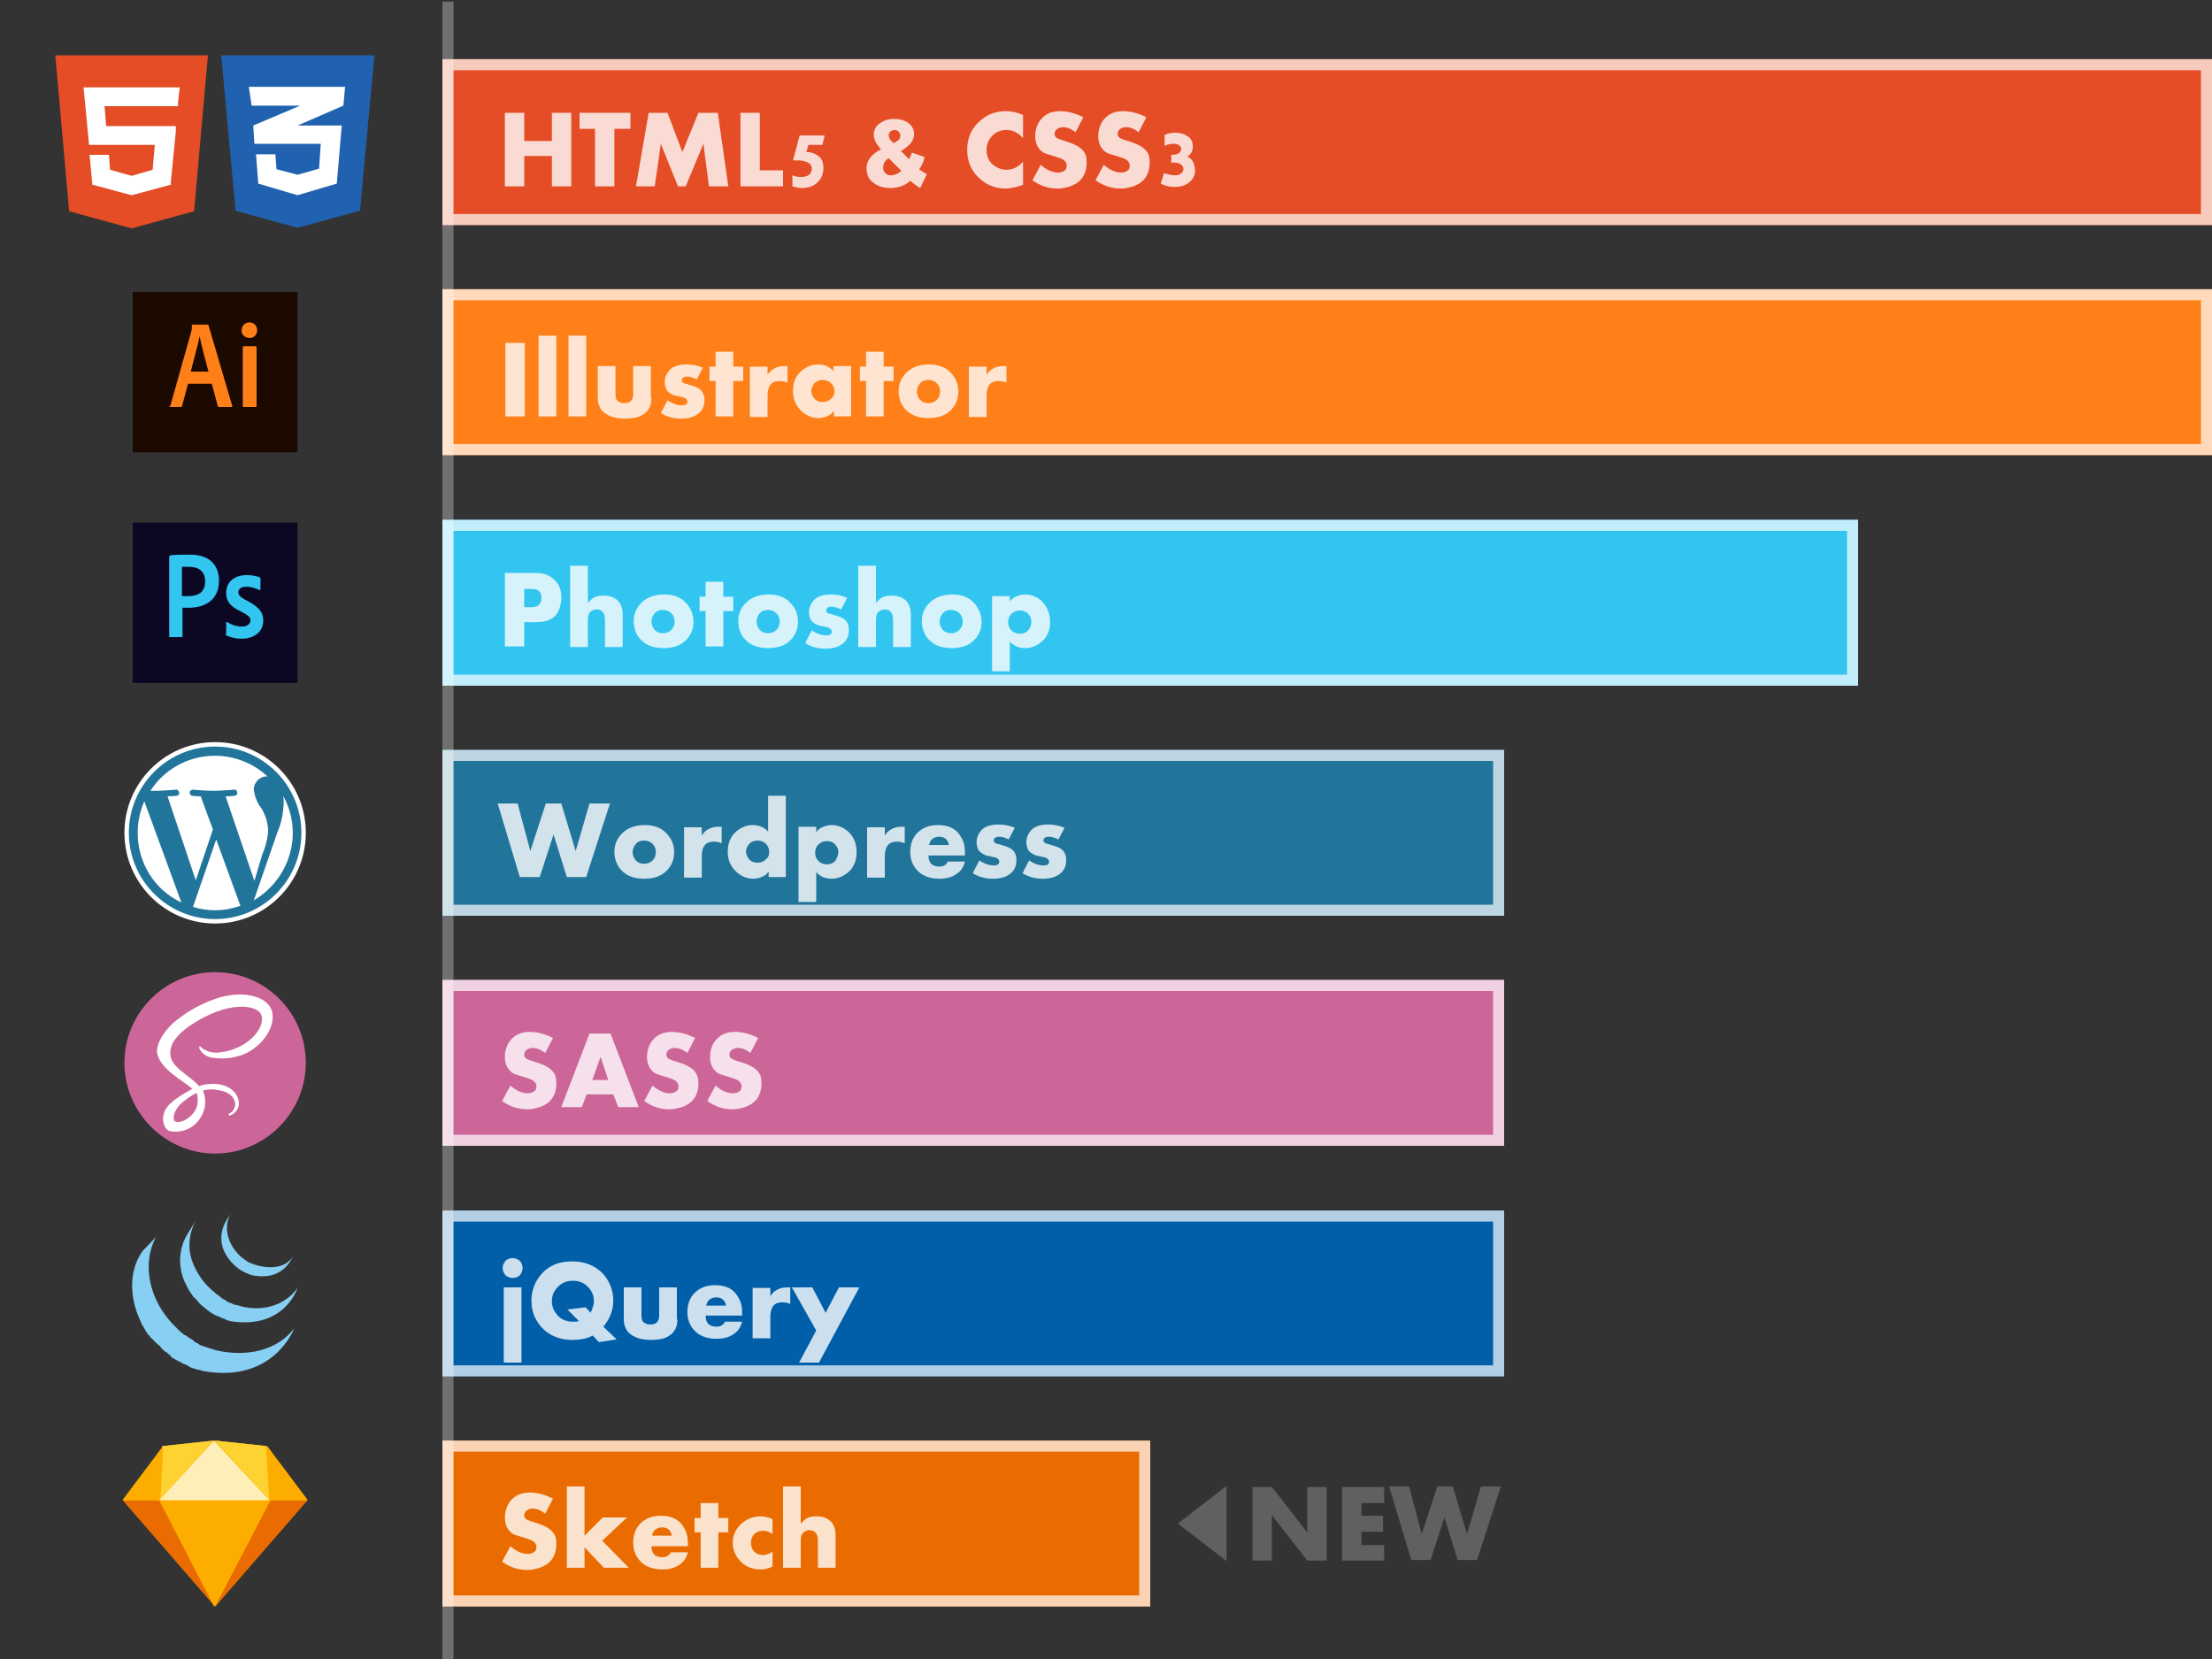 <?xml version="1.0" encoding="utf-8"?>
<!-- Generator: Adobe Illustrator 21.1.0, SVG Export Plug-In . SVG Version: 6.00 Build 0)  -->
<svg version="1.1" id="レイヤー_1" xmlns="http://www.w3.org/2000/svg" xmlns:xlink="http://www.w3.org/1999/xlink" x="0px"
	 y="0px" viewBox="0 0 400 300" style="enable-background:new 0 0 400 300;" xml:space="preserve">
<rect x="0" y="0" width="400" height="300" fill="#333333" stroke="none"/>
<style type="text/css">
	.st0{fill:#FFFFFF;}
	.st1{fill:#2062AF;}
	.st2{fill:#CC6699;}
	.st3{fill:#1C0A00;}
	.st4{fill:none;}
	.st5{fill:#FF7F18;}
	.st6{fill:#0C0824;}
	.st7{fill:#31C5F0;}
	.st8{fill:#E44D26;}
	.st9{fill:#87CFF3;}
	.st10{fill:#21759B;}
	.st11{opacity:0.7;}
	.st12{fill:#EA6C00;}
	.st13{fill:#005FA8;}
	.st14{opacity:0.3;fill:#FFFFFF;enable-background:new    ;}
	.st15{opacity:0.8;}
	.st16{fill:#FDB300;}
	.st17{fill:#FDAD00;}
	.st18{fill:#FDD231;}
	.st19{fill:#FEEEB7;}
	.st20{fill:#606060;}
</style>
<title>img</title>
<circle class="st0" cx="38.9" cy="150.6" r="16.4"/>
<polygon class="st1" points="65.1,38.1 53.8,41.2 42.6,38.1 40,10 67.7,10 "/>
<polygon class="st0" points="62.1,19.1 62.4,15.7 53.8,15.7 45,15.7 45.5,19.1 53.8,19.1 54.3,19.1 53.8,19.3 45.8,22.7 46,26 
	53.8,26 53.8,26 58,26 57.7,30.5 53.8,31.6 53.8,31.5 53.8,31.6 50,30.6 49.8,27.9 49.8,27.9 46.3,27.9 46.3,27.9 46.7,33.2 
	53.8,35.3 53.8,35.3 53.8,35.3 60.9,33.2 61.8,22.7 53.8,22.7 53.8,22.7 53.8,22.7 "/>
<path class="st2" d="M38.9,175.8c9.1,0,16.4,7.4,16.4,16.4s-7.4,16.4-16.4,16.4s-16.4-7.4-16.4-16.4l0,0
	C22.5,183.2,29.8,175.8,38.9,175.8L38.9,175.8z"/>
<path class="st0" d="M49.2,182.9c-0.8-2.9-5.6-3.9-10.2-2.3c-2.9,1-5.5,2.5-7.8,4.5c-2.5,2.4-2.9,4.4-2.8,5.3c0.6,3,4.7,5,6.4,6.5
	l0,0c-0.5,0.3-4.2,2.1-5,4s0.1,3.4,0.8,3.6c2.1,0.5,4.4-0.4,5.6-2.3c1-1.5,1.2-3.3,0.5-5c0.8-0.2,1.7-0.3,2.5-0.1
	c2.9,0.3,3.5,2.1,3.3,2.9c-0.1,0.5-0.4,1-0.9,1.3c-0.2,0.1-0.3,0.2-0.3,0.3s0.1,0.1,0.3,0.1c0.9-0.3,1.5-1.1,1.6-2
	c0.1-1.8-1.6-3.7-4.6-3.7c-0.9,0-1.7,0.1-2.6,0.4l-0.1-0.1c-1.8-2-5.3-3.4-5.1-6c0-1,0.4-3.5,6.6-6.6c5.1-2.5,9.1-1.8,9.8-0.3
	c1,2.2-2.2,6.3-7.4,6.9c-1.2,0.2-2.4-0.1-3.3-0.8c-0.3-0.3-0.3-0.3-0.4-0.3s-0.1,0.4,0,0.5c0.4,0.7,1.1,1.3,1.9,1.5
	c2.1,0.4,4.2,0.2,6.2-0.6C47.4,189.2,49.9,185.7,49.2,182.9z M35.6,197.7c0.2,0.8,0.2,1.7,0,2.4l-0.1,0.3l-0.1,0.2
	c-0.2,0.4-0.5,0.8-0.8,1.1c-1,1-2.3,1.4-2.9,1.1s-0.3-1.8,0.8-3c0.8-0.8,1.8-1.5,2.9-2.1l0,0H35.6z"/>
<path class="st3" d="M24,52.8h29.8v29H24V52.8z"/>
<path class="st4" d="M36.1,60.8L36.1,60.8c-0.3,1.6-1,4.3-1.6,6.4h3.2C37.3,65.7,36.4,62.4,36.1,60.8z"/>
<path class="st4" d="M24,81.8h29.8v-29H24V81.8z M46.4,73.4c0,0.1,0,0.1-0.1,0.2c0,0,0,0-0.1,0h-2.1c-0.1,0-0.2,0-0.2-0.1
	c0,0,0,0,0-0.1V62.8l0,0c0-0.1,0-0.1,0.1-0.2l0,0h2.1c0.1,0,0.1,0,0.2,0.1l0,0L46.4,73.4L46.4,73.4z M45.2,58.3
	c0.7,0,1.3,0.5,1.4,1.2v0.1c0.1,0.7-0.5,1.3-1.2,1.4c-0.1,0-0.1,0-0.2,0c-0.7,0-1.3-0.5-1.4-1.2c0-0.1,0-0.1,0-0.2
	c0-0.7,0.5-1.3,1.2-1.4C45.1,58.3,45.1,58.3,45.2,58.3z M30.5,73.4l3.8-13.5c0.1-0.4,0.1-0.7,0.1-1.1c0-0.1,0-0.1,0.1-0.1l0,0h2.8
	c0.1,0,0.1,0,0.2,0.1l0,0l4.3,14.6c0,0.1,0,0.2-0.1,0.2h-2.3c-0.1,0-0.2,0-0.2-0.1l-1.1-4.1h-4.3l-1.1,4.1c0,0.1-0.1,0.2-0.2,0.1
	l0,0h-2C30.5,73.6,30.5,73.6,30.5,73.4z"/>
<path class="st5" d="M46.2,62.6h-2.1c-0.1,0-0.1,0-0.2,0.1l0,0l0,0v10.7c0,0.1,0,0.2,0.1,0.2c0,0,0,0,0.1,0h2.1c0.1,0,0.1,0,0.2-0.1
	c0,0,0,0,0-0.1V62.8C46.4,62.7,46.3,62.6,46.2,62.6L46.2,62.6z"/>
<path class="st5" d="M45.1,61.1c0.7,0.1,1.3-0.5,1.4-1.2c0-0.1,0-0.1,0-0.2c0-0.8-0.6-1.4-1.4-1.4c-0.8,0-1.4,0.6-1.4,1.4
	c-0.1,0.7,0.5,1.3,1.2,1.4C45,61.1,45.1,61.1,45.1,61.1z"/>
<path class="st5" d="M30.7,73.6h2c0.1,0,0.2,0,0.2-0.1l0,0l1.1-4.1h4.3l1.1,4.1c0,0.1,0.1,0.1,0.2,0.1h2.3c0.1,0,0.1-0.1,0.1-0.2
	l-4.3-14.6c0-0.1-0.1-0.1-0.1-0.1l0,0h-2.8c-0.1,0-0.1,0-0.1,0.1l0,0c0,0.4,0,0.8-0.1,1.1l-3.8,13.5C30.5,73.6,30.5,73.6,30.7,73.6z
	 M36.1,60.8L36.1,60.8c0.3,1.6,1.2,4.9,1.6,6.4h-3.2C35,65.1,35.8,62.4,36.1,60.8L36.1,60.8z"/>
<path class="st6" d="M24,94.5h29.8v29H24V94.5z"/>
<path class="st4" d="M24,123.4h29.8v-29H24V123.4z M40.8,112.7c0-0.1,0.1-0.2,0.2-0.1c0.8,0.5,1.8,0.8,2.7,0.8
	c1.1,0,1.5-0.4,1.5-1.1s-0.3-0.9-1.7-1.6c-1.9-0.9-2.7-1.8-2.7-3.4c0-1.8,1.4-3.2,3.7-3.2c0.8,0,1.6,0.1,2.4,0.4
	c0.1,0.1,0.1,0.2,0.1,0.3v1.8c0,0.1,0,0.1-0.1,0.2h-0.1c-0.7-0.4-1.5-0.6-2.4-0.6c-1.1,0-1.4,0.5-1.4,1s0.2,0.8,1.7,1.6
	c2.1,1,2.8,2,2.8,3.5c0,2.2-1.7,3.3-3.9,3.3c-1,0-1.9-0.2-2.8-0.6c-0.1,0-0.1-0.1-0.1-0.2L40.8,112.7L40.8,112.7z M30.5,100.5
	L30.5,100.5c0.1-0.1,0.2-0.2,0.3-0.2c0.9,0,2.2-0.1,3.5-0.1c3.8,0,5.2,2.1,5.2,4.7c0,3.4-2.5,4.9-5.5,4.9c-0.5,0-0.7,0-1.1,0v5.2
	c0,0.1,0,0.1-0.1,0.2l0,0h-2.1c-0.1,0-0.1,0-0.2-0.1l0,0L30.5,100.5L30.5,100.5z"/>
<path class="st7" d="M40.9,114.9c0.9,0.4,1.8,0.6,2.8,0.6c2.2,0,3.9-1.2,3.9-3.3c0-1.4-0.7-2.4-2.8-3.5c-1.4-0.7-1.7-1.1-1.7-1.6
	s0.4-1,1.4-1c0.8,0,1.6,0.2,2.4,0.6c0.1,0,0.2,0,0.2-0.1c0,0,0,0,0-0.1v-1.8c0-0.1,0-0.2-0.1-0.3c-0.8-0.3-1.6-0.4-2.4-0.4
	c-2.4,0-3.7,1.4-3.7,3.2c0,1.6,0.8,2.5,2.7,3.4c1.4,0.7,1.7,1.1,1.7,1.6s-0.5,1.1-1.5,1.1s-1.9-0.3-2.7-0.8c-0.1-0.1-0.2,0-0.2,0.1
	v2C40.8,114.7,40.8,114.8,40.9,114.9z"/>
<path class="st7" d="M30.7,115.2h2.1c0.1,0,0.1,0,0.2-0.1l0,0v-5.2c0.4,0,0.5,0,1.1,0c3.1,0,5.5-1.5,5.5-4.9c0-2.6-1.5-4.7-5.2-4.7
	c-1.3,0-2.6,0-3.5,0.1c-0.1,0-0.2,0.1-0.3,0.2l0,0v14.5C30.5,115.1,30.5,115.2,30.7,115.2C30.6,115.2,30.6,115.2,30.7,115.2z
	 M32.9,102.5c0.2,0,0.8,0,1.3,0c1.8,0,2.9,0.9,2.9,2.6c0,2.2-1.5,2.7-3.1,2.7c-0.5,0-0.8,0-1.1,0L32.9,102.5L32.9,102.5z"/>
<polygon class="st8" points="12.5,38.2 10,10 37.6,10 35.1,38.2 23.8,41.3 "/>
<polygon class="st0" points="23.8,15.8 23.8,15.8 15.1,15.8 15.2,16.7 16.1,26.2 23.8,26.2 23.8,26.2 28,26.2 27.6,30.7 23.8,31.8 
	23.8,31.8 23.8,31.8 19.9,30.7 19.7,28 17.8,28 16.2,28 16.7,33.4 23.8,35.3 23.8,35.3 23.8,35.3 30.9,33.4 30.9,32.8 31.8,23.7 
	31.8,22.8 30.9,22.8 23.8,22.8 23.8,22.8 19.2,22.8 18.9,19.2 23.8,19.2 23.8,19.2 32.1,19.2 32.2,19.2 32.2,18.5 32.4,16.7 
	32.5,15.8 "/>
<g>
	<path class="st9" d="M25.8,226.2c-2.7,3.8-2.3,8.8-0.3,12.9c0,0.1,0.1,0.2,0.1,0.3l0.1,0.2l0.1,0.1l0.1,0.2l0.2,0.3l0.1,0.2
		l0.2,0.4l0.1,0.1c0.1,0.2,0.2,0.3,0.3,0.5l0,0h0.1l0.3,0.4l0.1,0.1l0.3,0.3l0.1,0.1l0.4,0.4l0,0l0,0l0.4,0.4l0.2,0.1l0.3,0.3
		l0.1,0.2l0.4,0.4l0,0l0.1,0.1l0.4,0.3l0.2,0.1l0.3,0.3l0.2,0.1l0.3,0.4l0.1,0.1l0,0l0.4,0.2l0.1,0.1l0.6,0.3l0.2,0.1l0.4,0.2
		l0.3,0.2l0.3,0.1h0.1l0.1,0.1l0.5,0.2H34l0.5,0.3h0.1l0.5,0.2h0.1l0.6,0.2H36c0.2,0.1,0.4,0.1,0.6,0.2c12.9,2.4,16.6-7.7,16.6-7.7
		c-3.1,4.1-8.7,5.2-14,4c-0.2,0-0.4-0.1-0.6-0.2h-0.1l-0.6-0.2h-0.1l-0.5-0.2h-0.1l-0.5-0.2h-0.1l-0.5-0.2l-0.1-0.1l-0.3-0.2
		l-0.2-0.1l-0.4-0.2l-0.1-0.2l-0.5-0.3l-0.2-0.1l-0.4-0.3l-0.1-0.1l-0.4-0.2l-0.2-0.1l-0.3-0.3l-0.2-0.1l-0.4-0.4l0,0l-0.4-0.4
		l-0.1-0.1l-0.3-0.3l-0.1-0.1l-0.4-0.4l0,0l-0.4-0.5l-0.1-0.1l-0.3-0.4l-0.1-0.1l-0.3-0.4c-2.9-4-4-9.5-1.6-14"/>
	<path class="st9" d="M34,223c-1.8,2.8-1.9,6.5-0.3,9.4c0.2,0.5,0.5,1,0.8,1.4c0.3,0.5,0.6,0.9,1,1.2c0.1,0.1,0.3,0.3,0.4,0.5
		l0.1,0.1l0.4,0.4l0,0l0,0l0.5,0.4l0.1,0.1l0.5,0.4l0,0l0.3,0.2l0.1,0.1l0.4,0.3h0.1l0.3,0.2l0.1,0.1l0.3,0.1l0,0l0.5,0.2h0.1
		l0.5,0.3h0.2l0.4,0.2l0.2,0.1c0.2,0.1,0.4,0.1,0.6,0.2c9.9,1.6,12.2-6,12.2-6c-2.1,3-6.1,4.4-10.3,3.3l-0.6-0.2h-0.2l-0.4-0.1
		l-0.2-0.1l-0.4-0.2h-0.1l-0.5-0.2l-0.2-0.2l-0.2-0.1l-0.3-0.2h-0.1l-0.4-0.3l-0.2-0.2l-0.3-0.2l-0.5-0.4l-0.1-0.1
		c-1.9-1.5-3.3-3.5-4.1-5.8c-0.8-2.4-0.5-5,0.7-7.2"/>
	<path class="st9" d="M41,220.6c-1.1,1.7-1.3,3.8-0.5,5.6c0.9,1.9,2.5,3.5,4.5,4.2l0.2,0.1h0.1c0.1,0,0.2,0.1,0.3,0.1
		c5.5,1.1,7-2.8,7.4-3.4c-1.3,1.9-3.5,2.3-6.2,1.7c-0.2-0.1-0.4-0.1-0.7-0.2s-0.5-0.2-0.8-0.3c-0.5-0.2-0.9-0.5-1.3-0.8
		c-2.4-1.8-3.9-5.3-2.3-8.1"/>
</g>
<path class="st10" d="M38.9,135c-8.6,0-15.6,7-15.6,15.6s7,15.6,15.6,15.6s15.6-7,15.6-15.6S47.5,135,38.9,135z M24.9,150.6
	c0-2,0.4-3.9,1.2-5.7l6.7,18.3C27.9,160.9,24.9,156,24.9,150.6L24.9,150.6z M38.9,164.6c-1.4,0-2.7-0.2-4-0.6l4.2-12.2l4.3,11.8
	c0,0.1,0.1,0.1,0.1,0.2C42,164.3,40.5,164.6,38.9,164.6L38.9,164.6z M40.8,144c0.8,0,1.6-0.1,1.6-0.1c0.3,0,0.6-0.3,0.5-0.6
	c0-0.3-0.3-0.6-0.6-0.5c0,0-2.3,0.2-3.7,0.2s-3.7-0.2-3.7-0.2c-0.3,0-0.6,0.2-0.6,0.5s0.2,0.6,0.5,0.6c0,0,0.7,0.1,1.5,0.1l2.2,6
	l-3.1,9.2L30.3,144c0.8,0,1.6-0.1,1.6-0.1c0.3,0,0.6-0.3,0.5-0.6s-0.3-0.6-0.6-0.5c0,0-2.3,0.2-3.7,0.2h-0.9
	c4.2-6.5,12.9-8.3,19.4-4c0.6,0.4,1.2,0.9,1.8,1.4h-0.2c-1.3,0-2.4,1.2-2.3,2.5c0.2,1.2,0.6,2.3,1.4,3.3c0.7,1.2,1.1,2.5,1.2,3.9
	c-0.1,1.6-0.5,3.1-1.1,4.5l-1.4,4.7L40.8,144z M51.2,143.9c3.7,6.7,1.3,15-5.3,18.9l4.3-12.4c0.7-1.6,1-3.3,1.1-5
	C51.3,144.8,51.3,144.3,51.2,143.9L51.2,143.9z"/>
<rect x="80" y="10.7" class="st8" width="320" height="30"/>
<g class="st11">
	<path class="st0" d="M398,12.7v26H82v-26L398,12.7 M400,10.7H80v30h320V10.7L400,10.7z"/>
</g>
<g>
	<rect x="80" y="52.3" class="st5" width="320" height="30"/>
	<g class="st11">
		<path class="st0" d="M398,54.3v26H82v-26L398,54.3 M400,52.3H80v30h320V52.3L400,52.3z"/>
	</g>
</g>
<g>
	<rect x="80" y="94" class="st7" width="256" height="30"/>
	<g class="st11">
		<path class="st0" d="M334,96v26H82V96H334 M336,94H80v30h256V94L336,94z"/>
	</g>
</g>
<g>
	<rect x="80" y="135.6" class="st10" width="192" height="30"/>
	<g class="st11">
		<path class="st0" d="M270,137.6v26H82v-26H270 M272,135.6H80v30h192V135.6L272,135.6z"/>
	</g>
</g>
<g>
	<rect x="80" y="177.2" class="st2" width="192" height="30"/>
	<g class="st11">
		<path class="st0" d="M270,179.2v26H82v-26H270 M272,177.2H80v30h192V177.2L272,177.2z"/>
	</g>
</g>
<rect x="80" y="260.5" class="st12" width="128" height="30"/>
<g class="st11">
	<path class="st0" d="M206,262.5v26H82v-26H206 M208,260.5H80v30h128V260.5L208,260.5z"/>
</g>
<g>
	<rect x="80" y="218.9" class="st13" width="192" height="30"/>
	<g class="st11">
		<path class="st0" d="M270,220.9v26H82v-26H270 M272,218.9H80v30h192V218.9L272,218.9z"/>
	</g>
</g>
<rect x="80" y="0.3" class="st14" width="2" height="400"/>
<g class="st15">
	<path class="st0" d="M103.3,33.7h-3.5v-5.5h-5v5.5h-3.5V20.4h3.5v5.1h5v-5.1h3.5V33.7z"/>
	<path class="st0" d="M114,23.3h-2.9v10.4h-3.5V23.3h-2.8v-2.9h9.2V23.3z"/>
	<path class="st0" d="M131.7,33.7h-3.5l-1-7.7l-3.2,7.7h-1.4l-3.1-7.7l-1.1,7.7H115l2.3-13.3h3.4l2.7,7.1l2.9-7.1h3.5L131.7,33.7z"
		/>
	<path class="st0" d="M141.5,33.7h-7.6V20.4h3.5v10.4h4.2V33.7z"/>
	<path class="st0" d="M149.1,24.6l-0.4,1.6h-2.5l-0.4,1.3c1,0,1.7,0.3,2.3,0.8s0.8,1.2,0.8,2.1c0,1.1-0.4,2-1.2,2.7
		c-0.7,0.6-1.6,0.9-2.7,0.9c-0.5,0-1-0.1-1.7-0.3v-2c0.5,0.2,0.9,0.3,1.5,0.3c1.3,0,2-0.5,2-1.5c0-0.9-0.7-1.3-2.2-1.5
		c-0.2,0-0.4,0-0.6,0c-0.3,0-0.5,0-0.6,0l1.2-4.5H149.1z"/>
	<path class="st0" d="M167.6,31.5l-1.2,2.5c-0.7-0.4-1.3-0.9-1.8-1.3c-1,0.9-2.2,1.3-3.6,1.3c-1.2,0-2.2-0.3-3-0.9
		c-0.9-0.6-1.3-1.5-1.3-2.7c0-1.4,0.9-2.5,2.6-3.4c-0.5-0.6-0.8-1-0.9-1.2c-0.2-0.4-0.4-0.9-0.4-1.5c0-0.8,0.4-1.5,1.1-2
		c0.7-0.5,1.5-0.8,2.5-0.8c1,0,1.9,0.2,2.6,0.7c0.7,0.5,1.1,1.2,1.1,2.1c0,1.1-0.8,2.1-2.4,3l1.5,1.5c0.2-0.4,0.4-0.9,0.5-1.2
		l2.3,0.8c-0.2,0.8-0.5,1.6-1,2.2C166.6,30.9,167.1,31.2,167.6,31.5z M163,30.9l-2.3-2.3c-0.7,0.4-1,1-1,1.8c0,0.3,0.1,0.6,0.4,0.9
		s0.6,0.4,0.9,0.4C161.8,31.7,162.4,31.4,163,30.9z M162.8,24.5c0-0.3-0.1-0.5-0.3-0.7s-0.5-0.3-0.7-0.3c-0.2,0-0.5,0.1-0.7,0.2
		c-0.2,0.2-0.4,0.4-0.4,0.7c0,0.3,0.1,0.6,0.3,0.9l0.6,0.6l0.6-0.4C162.6,25.3,162.8,25,162.8,24.5z"/>
	<path class="st0" d="M185,33.4c-1.1,0.4-2.2,0.7-3.1,0.7c-1.7,0-3.2-0.5-4.5-1.6c-1.7-1.4-2.5-3.2-2.5-5.4c0-2.2,0.8-4,2.5-5.4
		c1.3-1.1,2.8-1.6,4.5-1.6c0.9,0,2,0.2,3.1,0.7v4.2c-0.3-0.4-0.7-0.7-1-0.9c-0.6-0.4-1.3-0.6-2-0.6c-0.9,0-1.7,0.3-2.3,0.8
		c-0.8,0.7-1.3,1.6-1.3,2.8c0,1.2,0.4,2.1,1.3,2.8c0.7,0.5,1.4,0.8,2.3,0.8c0.7,0,1.4-0.2,2-0.6c0.3-0.2,0.7-0.5,1-0.9V33.4z"/>
	<path class="st0" d="M196.5,29.3c0,2.3-1,3.7-3,4.4c-0.7,0.2-1.4,0.4-2.2,0.4c-1.7,0-3.2-0.5-4.6-1.5l1.5-2.8
		c1,0.9,2.1,1.4,3.1,1.4c0.5,0,0.8-0.1,1.1-0.3c0.4-0.2,0.5-0.6,0.5-1c0-0.4-0.2-0.7-0.6-1c-0.3-0.2-0.8-0.4-1.5-0.6
		c-0.9-0.3-1.4-0.4-1.6-0.5c-0.4-0.1-0.7-0.3-0.9-0.5c-0.7-0.6-1.1-1.5-1.1-2.7c0-1.2,0.4-2.3,1.1-3.1c0.9-1,2-1.4,3.4-1.4
		c1.4,0,2.8,0.4,4.2,1.1l-1.4,2.7c-0.8-0.6-1.5-0.9-2.3-0.9c-0.4,0-0.7,0.1-1,0.3c-0.3,0.2-0.5,0.5-0.5,0.9c0,0.4,0.2,0.7,0.7,0.9
		c0.2,0.1,0.8,0.3,1.8,0.6c1.2,0.4,2.1,0.9,2.6,1.5C196.3,27.7,196.5,28.4,196.5,29.3z"/>
	<path class="st0" d="M207.9,29.3c0,2.3-1,3.7-3,4.4c-0.7,0.2-1.4,0.4-2.2,0.4c-1.7,0-3.2-0.5-4.6-1.5l1.5-2.8
		c1,0.9,2.1,1.4,3.1,1.4c0.5,0,0.8-0.1,1.1-0.3c0.4-0.2,0.5-0.6,0.5-1c0-0.4-0.2-0.7-0.6-1c-0.3-0.2-0.8-0.4-1.5-0.6
		c-0.9-0.3-1.4-0.4-1.6-0.5c-0.4-0.1-0.7-0.3-0.9-0.5c-0.7-0.6-1.1-1.5-1.1-2.7c0-1.2,0.4-2.3,1.1-3.1c0.9-1,2-1.4,3.4-1.4
		c1.4,0,2.8,0.4,4.2,1.1l-1.4,2.7c-0.8-0.6-1.5-0.9-2.3-0.9c-0.4,0-0.7,0.1-1,0.3c-0.3,0.2-0.5,0.5-0.5,0.9c0,0.4,0.2,0.7,0.7,0.9
		c0.2,0.1,0.8,0.3,1.8,0.6c1.2,0.4,2.1,0.9,2.6,1.5C207.7,27.7,207.9,28.4,207.9,29.3z"/>
	<path class="st0" d="M216.1,30.8c0,0.9-0.4,1.7-1.1,2.2c-0.7,0.6-1.6,0.8-2.6,0.8c-0.9,0-1.8-0.2-2.5-0.6l0.6-1.9
		c0.9,0.3,1.5,0.4,2,0.4c0.4,0,0.8-0.1,1-0.3c0.3-0.2,0.5-0.5,0.5-0.8c0-0.4-0.2-0.7-0.5-0.9c-0.3-0.2-0.7-0.3-1.1-0.3
		c-0.3,0-0.4,0-0.6,0v-1.4c1.2,0,1.8-0.4,1.8-1.1c0-0.3-0.2-0.5-0.5-0.7c-0.3-0.2-0.6-0.2-0.9-0.2c-0.5,0-1.1,0.1-1.6,0.4v-2
		c0.6-0.3,1.3-0.4,2-0.4c0.8,0,1.5,0.2,2.1,0.6c0.7,0.4,1,1.1,1,1.9c0,0.8-0.3,1.4-1,1.8c0.4,0.2,0.8,0.5,1,0.9
		S216.1,30.3,216.1,30.8z"/>
</g>
<g class="st15">
	<path class="st0" d="M94.9,75.3h-3.5V62h3.5V75.3z"/>
	<path class="st0" d="M100.6,75.3h-3.2V60.7h3.2V75.3z"/>
	<path class="st0" d="M106,75.3h-3.2V60.7h3.2V75.3z"/>
	<path class="st0" d="M117.8,72c0,1.7-0.8,2.8-2.4,3.4c-0.7,0.2-1.5,0.3-2.4,0.3c-1.9,0-3.2-0.5-4.1-1.4c-0.5-0.6-0.8-1.4-0.8-2.3
		v-5.8h3.2v5.1c0,0.6,0.1,1,0.4,1.2c0.3,0.3,0.7,0.4,1.2,0.4c0.5,0,0.9-0.1,1.2-0.4c0.3-0.3,0.4-0.7,0.4-1.2v-5.1h3.2V72z"/>
	<path class="st0" d="M127.4,72.3c0,1-0.3,1.8-1,2.4c-0.8,0.7-1.9,1-3.3,1c-1.2,0-2.5-0.3-3.6-1l1.2-2.3c0.9,0.6,1.8,0.9,2.6,0.9
		c0.7,0,1-0.2,1-0.7c0-0.2-0.1-0.4-0.4-0.6c-0.1-0.1-0.5-0.2-1-0.3c-0.6-0.1-1-0.2-1.2-0.3c-0.6-0.3-1.1-0.6-1.3-1.2
		c-0.1-0.3-0.2-0.6-0.2-1.1c0-0.8,0.3-1.5,0.8-2.1c0.7-0.8,1.8-1.1,3.2-1.1c1,0,2,0.2,2.9,0.6l-1.1,2.1c-0.6-0.3-1.2-0.5-1.7-0.5
		c-0.6,0-1,0.2-1,0.7c0,0.2,0.1,0.4,0.4,0.5c0.1,0.1,0.5,0.1,1,0.3c0.8,0.2,1.5,0.5,1.9,0.8C127.1,70.9,127.4,71.5,127.4,72.3z"/>
	<path class="st0" d="M134.4,68.9h-1.8v6.4h-3.2v-6.4h-1.1v-2.6h1.1v-2.7h3.2v2.7h1.8V68.9z"/>
	<path class="st0" d="M142.4,69.2c-0.4-0.2-0.9-0.3-1.4-0.3c-1.1,0-1.7,0.4-2,1.3c-0.1,0.3-0.2,0.7-0.2,1.3v3.9h-3.2v-9.1h3.2v1.5
		c0.3-0.5,0.7-0.9,1.1-1.1c0.5-0.3,1.1-0.5,1.9-0.5c0.2,0,0.4,0,0.6,0V69.2z"/>
	<path class="st0" d="M154,75.3h-3.2v-1c-0.3,0.4-0.6,0.7-0.9,0.8c-0.5,0.3-1.2,0.5-1.9,0.5c-1.1,0-2.1-0.4-3-1.2
		c-1-0.9-1.6-2.1-1.6-3.7c0-1.5,0.5-2.8,1.6-3.7c0.9-0.7,1.8-1.1,2.9-1.1c0.6,0,1.2,0.1,1.8,0.4c0.3,0.2,0.7,0.4,1,0.8v-0.9h3.2
		V75.3z M150.9,70.8c0-0.6-0.2-1.1-0.6-1.5c-0.4-0.4-0.9-0.6-1.5-0.6c-0.6,0-1.2,0.2-1.6,0.7c-0.3,0.4-0.5,0.8-0.5,1.3
		s0.2,0.9,0.5,1.3c0.4,0.5,0.9,0.7,1.6,0.7c0.6,0,1.1-0.2,1.5-0.6S150.9,71.4,150.9,70.8z"/>
	<path class="st0" d="M161.6,68.9h-1.8v6.4h-3.2v-6.4h-1.1v-2.6h1.1v-2.7h3.2v2.7h1.8V68.9z"/>
	<path class="st0" d="M173.3,70.8c0,1.3-0.4,2.3-1.2,3.2c-1,1.1-2.4,1.6-4.2,1.6c-1.8,0-3.2-0.5-4.2-1.6c-0.8-0.9-1.2-2-1.2-3.3
		c0-1.2,0.4-2.2,1.2-3.1c1-1.1,2.4-1.7,4.3-1.7c1.7,0,3.1,0.5,4.1,1.7C172.9,68.5,173.3,69.6,173.3,70.8z M170,70.8
		c0-0.6-0.2-1.1-0.6-1.5c-0.4-0.4-0.9-0.6-1.5-0.6c-0.7,0-1.2,0.2-1.6,0.7c-0.3,0.4-0.5,0.9-0.5,1.4c0,0.5,0.2,1,0.5,1.4
		c0.4,0.5,1,0.7,1.6,0.7c0.6,0,1.1-0.2,1.5-0.6C169.8,71.9,170,71.4,170,70.8z"/>
	<path class="st0" d="M182,69.2c-0.4-0.2-0.9-0.3-1.4-0.3c-1.1,0-1.7,0.4-2,1.3c-0.1,0.3-0.2,0.7-0.2,1.3v3.9h-3.2v-9.1h3.2v1.5
		c0.3-0.5,0.7-0.9,1.1-1.1c0.5-0.3,1.1-0.5,1.9-0.5c0.2,0,0.4,0,0.6,0V69.2z"/>
</g>
<g class="st15">
	<path class="st0" d="M101.5,108c0,1.2-0.3,2.2-0.8,3c-0.7,1-2,1.5-3.7,1.5h-2.2v4.4h-3.5v-13.3h5.5c1.6,0,2.8,0.5,3.6,1.4
		C101.2,105.8,101.5,106.8,101.5,108z M97.9,108.1c0-0.5-0.1-0.9-0.4-1.2c-0.3-0.3-0.8-0.4-1.5-0.4h-1.2v3.3H96
		c0.8,0,1.3-0.2,1.5-0.5C97.8,109,97.9,108.6,97.9,108.1z"/>
	<path class="st0" d="M112.6,117h-3.2v-4.6c0-0.8-0.1-1.3-0.3-1.6c-0.3-0.4-0.7-0.6-1.2-0.6c-0.5,0-0.9,0.2-1.2,0.5
		c-0.3,0.3-0.4,0.8-0.4,1.4v4.9h-3.2v-14.7h3.2v6.7c0.4-0.4,0.7-0.7,1-0.9c0.5-0.3,1.1-0.4,1.9-0.4c1,0,1.8,0.3,2.4,0.8
		c0.7,0.6,1,1.5,1,2.7V117z"/>
	<path class="st0" d="M125.4,112.4c0,1.3-0.4,2.3-1.2,3.2c-1,1.1-2.4,1.6-4.2,1.6c-1.8,0-3.2-0.5-4.2-1.6c-0.8-0.9-1.2-2-1.2-3.3
		c0-1.2,0.4-2.2,1.2-3.1c1-1.1,2.4-1.7,4.3-1.7c1.7,0,3.1,0.5,4.1,1.7C125,110.1,125.4,111.2,125.4,112.4z M122,112.4
		c0-0.6-0.2-1.1-0.6-1.5c-0.4-0.4-0.9-0.6-1.5-0.6c-0.7,0-1.2,0.2-1.6,0.7c-0.3,0.4-0.5,0.9-0.5,1.4c0,0.5,0.2,1,0.5,1.4
		c0.4,0.5,1,0.7,1.6,0.7c0.6,0,1.1-0.2,1.5-0.6C121.8,113.5,122,113,122,112.4z"/>
	<path class="st0" d="M132.6,110.5h-1.8v6.4h-3.2v-6.4h-1.1v-2.6h1.1v-2.7h3.2v2.7h1.8V110.5z"/>
	<path class="st0" d="M144.3,112.4c0,1.3-0.4,2.3-1.2,3.2c-1,1.1-2.4,1.6-4.2,1.6c-1.8,0-3.2-0.5-4.2-1.6c-0.8-0.9-1.2-2-1.2-3.3
		c0-1.2,0.4-2.2,1.2-3.1c1-1.1,2.4-1.7,4.3-1.7c1.7,0,3.1,0.5,4.1,1.7C143.9,110.1,144.3,111.2,144.3,112.4z M141,112.4
		c0-0.6-0.2-1.1-0.6-1.5c-0.4-0.4-0.9-0.6-1.5-0.6c-0.7,0-1.2,0.2-1.6,0.7c-0.3,0.4-0.5,0.9-0.5,1.4c0,0.5,0.2,1,0.5,1.4
		c0.4,0.5,1,0.7,1.6,0.7c0.6,0,1.1-0.2,1.5-0.6C140.8,113.5,141,113,141,112.4z"/>
	<path class="st0" d="M153.5,113.9c0,1-0.3,1.8-1,2.4c-0.8,0.7-1.9,1-3.3,1c-1.2,0-2.5-0.3-3.6-1l1.2-2.3c0.9,0.6,1.8,0.9,2.6,0.9
		c0.7,0,1-0.2,1-0.7c0-0.2-0.1-0.4-0.4-0.6c-0.1-0.1-0.5-0.2-1-0.3c-0.6-0.1-1-0.2-1.2-0.3c-0.6-0.3-1.1-0.6-1.3-1.2
		c-0.1-0.3-0.2-0.6-0.2-1.1c0-0.8,0.3-1.5,0.8-2.1c0.7-0.8,1.8-1.1,3.2-1.1c1,0,2,0.2,2.9,0.6l-1.1,2.1c-0.6-0.3-1.2-0.5-1.7-0.5
		c-0.6,0-1,0.2-1,0.7c0,0.2,0.1,0.4,0.4,0.5c0.1,0.1,0.5,0.1,1,0.3c0.8,0.2,1.5,0.5,1.9,0.8C153.3,112.5,153.5,113.1,153.5,113.9z"
		/>
	<path class="st0" d="M164.7,117h-3.2v-4.6c0-0.8-0.1-1.3-0.3-1.6c-0.3-0.4-0.7-0.6-1.2-0.6c-0.5,0-0.9,0.2-1.2,0.5
		c-0.3,0.3-0.4,0.8-0.4,1.4v4.9h-3.2v-14.7h3.2v6.7c0.4-0.4,0.7-0.7,1-0.9c0.5-0.3,1.1-0.4,1.9-0.4c1,0,1.8,0.3,2.4,0.8
		c0.7,0.6,1,1.5,1,2.7V117z"/>
	<path class="st0" d="M177.5,112.4c0,1.3-0.4,2.3-1.2,3.2c-1,1.1-2.4,1.6-4.2,1.6c-1.8,0-3.2-0.5-4.2-1.6c-0.8-0.9-1.2-2-1.2-3.3
		c0-1.2,0.4-2.2,1.2-3.1c1-1.1,2.4-1.7,4.3-1.7c1.7,0,3.1,0.5,4.1,1.7C177,110.1,177.5,111.2,177.5,112.4z M174.1,112.4
		c0-0.6-0.2-1.1-0.6-1.5c-0.4-0.4-0.9-0.6-1.5-0.6c-0.7,0-1.2,0.2-1.6,0.7c-0.3,0.4-0.5,0.9-0.5,1.4c0,0.5,0.2,1,0.5,1.4
		c0.4,0.5,1,0.7,1.6,0.7c0.6,0,1.1-0.2,1.5-0.6C173.9,113.5,174.1,113,174.1,112.4z"/>
	<path class="st0" d="M189.9,112.4c0,1.5-0.5,2.8-1.6,3.7c-0.9,0.7-1.8,1.1-2.9,1.1c-0.6,0-1.2-0.1-1.8-0.4c-0.3-0.2-0.7-0.4-1-0.8
		v5.4h-3.2v-13.6h3.2v1c0.3-0.4,0.6-0.7,0.9-0.8c0.5-0.3,1.2-0.5,1.9-0.5c1.1,0,2.1,0.4,3,1.2C189.3,109.7,189.9,110.9,189.9,112.4z
		 M186.5,112.4c0-0.5-0.2-1-0.5-1.3c-0.4-0.5-0.9-0.7-1.6-0.7c-0.6,0-1.1,0.2-1.5,0.6c-0.4,0.4-0.6,0.9-0.6,1.5
		c0,0.6,0.2,1.1,0.6,1.5s0.9,0.6,1.5,0.6c0.6,0,1.2-0.2,1.6-0.7C186.4,113.4,186.5,112.9,186.5,112.4z"/>
</g>
<g class="st15">
	<path class="st0" d="M110.3,145.3l-4.3,13.3h-3.5l-2.4-7.7l-2.5,7.7H94l-4-13.3h3.6l2.3,8.6l2.8-8.6h2.8l2.6,8.6l2.5-8.6H110.3z"/>
	<path class="st0" d="M121.9,154.1c0,1.3-0.4,2.3-1.2,3.2c-1,1.1-2.4,1.6-4.2,1.6c-1.8,0-3.2-0.5-4.2-1.6c-0.8-0.9-1.2-2-1.2-3.3
		c0-1.2,0.4-2.2,1.2-3.1c1-1.1,2.4-1.7,4.3-1.7c1.7,0,3.1,0.5,4.1,1.7C121.5,151.8,121.9,152.8,121.9,154.1z M118.6,154.1
		c0-0.6-0.2-1.1-0.6-1.5c-0.4-0.4-0.9-0.6-1.5-0.6c-0.7,0-1.2,0.2-1.6,0.7c-0.3,0.4-0.5,0.9-0.5,1.4c0,0.5,0.2,1,0.5,1.4
		c0.4,0.5,1,0.7,1.6,0.7c0.6,0,1.1-0.2,1.5-0.6C118.4,155.2,118.6,154.7,118.6,154.1z"/>
	<path class="st0" d="M130.5,152.5c-0.4-0.2-0.9-0.3-1.4-0.3c-1.1,0-1.7,0.4-2,1.3c-0.1,0.3-0.2,0.7-0.2,1.3v3.9h-3.2v-9.1h3.2v1.5
		c0.3-0.5,0.7-0.9,1.1-1.1c0.5-0.3,1.1-0.5,1.9-0.5c0.2,0,0.4,0,0.6,0V152.5z"/>
	<path class="st0" d="M142.2,158.6H139v-1c-0.3,0.4-0.6,0.7-0.9,0.8c-0.5,0.3-1.2,0.5-1.9,0.5c-1.1,0-2.1-0.4-3-1.2
		c-1-0.9-1.6-2.1-1.6-3.7c0-1.5,0.5-2.8,1.6-3.7c0.9-0.7,1.8-1.1,2.9-1.1c0.6,0,1.2,0.1,1.8,0.4c0.3,0.2,0.7,0.4,1,0.8v-6.5h3.2
		V158.6z M139.1,154.1c0-0.6-0.2-1.1-0.6-1.5c-0.4-0.4-0.9-0.6-1.5-0.6c-0.6,0-1.2,0.2-1.6,0.7c-0.3,0.4-0.5,0.8-0.5,1.3
		s0.2,0.9,0.5,1.3c0.4,0.5,0.9,0.7,1.6,0.7c0.6,0,1.1-0.2,1.5-0.6C138.9,155.1,139.1,154.7,139.1,154.1z"/>
	<path class="st0" d="M154.9,154.1c0,1.5-0.5,2.8-1.6,3.7c-0.9,0.7-1.8,1.1-2.9,1.1c-0.6,0-1.2-0.1-1.8-0.4c-0.3-0.2-0.7-0.4-1-0.8
		v5.4h-3.2v-13.6h3.2v1c0.3-0.4,0.6-0.7,0.9-0.8c0.5-0.3,1.2-0.5,1.9-0.5c1.1,0,2.1,0.4,3,1.2C154.4,151.3,154.9,152.6,154.9,154.1z
		 M151.6,154.1c0-0.5-0.2-1-0.5-1.3c-0.4-0.5-0.9-0.7-1.6-0.7c-0.6,0-1.1,0.2-1.5,0.6c-0.4,0.4-0.6,0.9-0.6,1.5
		c0,0.6,0.2,1.1,0.6,1.5s0.9,0.6,1.5,0.6c0.6,0,1.2-0.2,1.6-0.7C151.4,155,151.6,154.6,151.6,154.1z"/>
	<path class="st0" d="M163.6,152.5c-0.4-0.2-0.9-0.3-1.4-0.3c-1.1,0-1.7,0.4-2,1.3c-0.1,0.3-0.2,0.7-0.2,1.3v3.9h-3.2v-9.1h3.2v1.5
		c0.3-0.5,0.7-0.9,1.1-1.1c0.5-0.3,1.1-0.5,1.9-0.5c0.2,0,0.4,0,0.6,0V152.5z"/>
	<path class="st0" d="M174.6,154.7h-6.7c0,1.4,0.7,2,2,2c0.7,0,1.2-0.3,1.5-0.9h3.1c-0.2,0.8-0.6,1.5-1.1,1.9
		c-0.9,0.8-2,1.2-3.5,1.2c-1.9,0-3.3-0.6-4.2-1.7c-0.7-0.8-1.1-1.9-1.1-3.1c0-1.4,0.4-2.6,1.3-3.5c0.9-0.9,2.1-1.4,3.7-1.4
		c2,0,3.4,0.7,4.2,2.2c0.5,0.8,0.7,1.7,0.7,2.8V154.7z M171.6,152.8c-0.2-1-0.8-1.5-1.8-1.5c-0.5,0-1,0.2-1.3,0.5
		c-0.3,0.3-0.4,0.6-0.5,1H171.6z"/>
	<path class="st0" d="M183.8,155.5c0,1-0.3,1.8-1,2.4c-0.8,0.7-1.9,1-3.3,1c-1.2,0-2.5-0.3-3.6-1l1.2-2.3c0.9,0.6,1.8,0.9,2.6,0.9
		c0.7,0,1-0.2,1-0.7c0-0.2-0.1-0.4-0.4-0.6c-0.1-0.1-0.5-0.2-1-0.3c-0.6-0.1-1-0.2-1.2-0.3c-0.6-0.3-1.1-0.6-1.3-1.2
		c-0.1-0.3-0.2-0.6-0.2-1.1c0-0.8,0.3-1.5,0.8-2.1c0.7-0.8,1.8-1.1,3.2-1.1c1,0,2,0.2,2.9,0.6l-1.1,2.1c-0.6-0.3-1.2-0.5-1.7-0.5
		c-0.6,0-1,0.2-1,0.7c0,0.2,0.1,0.4,0.4,0.5c0.1,0.1,0.5,0.1,1,0.3c0.8,0.2,1.5,0.5,1.9,0.8C183.6,154.1,183.8,154.8,183.8,155.5z"
		/>
	<path class="st0" d="M192.8,155.5c0,1-0.3,1.8-1,2.4c-0.8,0.7-1.9,1-3.3,1c-1.2,0-2.5-0.3-3.6-1l1.2-2.3c0.9,0.6,1.8,0.9,2.6,0.9
		c0.7,0,1-0.2,1-0.7c0-0.2-0.1-0.4-0.4-0.6c-0.1-0.1-0.5-0.2-1-0.3c-0.6-0.1-1-0.2-1.2-0.3c-0.6-0.3-1.1-0.6-1.3-1.2
		c-0.1-0.3-0.2-0.6-0.2-1.1c0-0.8,0.3-1.5,0.8-2.1c0.7-0.8,1.8-1.1,3.2-1.1c1,0,2,0.2,2.9,0.6l-1.1,2.1c-0.6-0.3-1.2-0.5-1.7-0.5
		c-0.6,0-1,0.2-1,0.7c0,0.2,0.1,0.4,0.4,0.5c0.1,0.1,0.5,0.1,1,0.3c0.8,0.2,1.5,0.5,1.9,0.8C192.6,154.1,192.8,154.8,192.8,155.5z"
		/>
</g>
<g class="st15">
	<path class="st0" d="M100.6,195.8c0,2.3-1,3.7-3,4.4c-0.7,0.2-1.4,0.4-2.2,0.4c-1.7,0-3.2-0.5-4.6-1.5l1.5-2.8
		c1,0.9,2.1,1.4,3.1,1.4c0.5,0,0.8-0.1,1.1-0.3c0.4-0.2,0.5-0.6,0.5-1c0-0.4-0.2-0.7-0.6-1c-0.3-0.2-0.8-0.4-1.5-0.6
		c-0.9-0.3-1.4-0.4-1.6-0.5c-0.4-0.1-0.7-0.3-0.9-0.5c-0.7-0.6-1.1-1.5-1.1-2.7c0-1.2,0.4-2.3,1.1-3.1c0.9-1,2-1.4,3.4-1.4
		c1.4,0,2.8,0.4,4.2,1.1l-1.4,2.7c-0.8-0.6-1.5-0.9-2.3-0.9c-0.4,0-0.7,0.1-1,0.3c-0.3,0.2-0.5,0.5-0.5,0.9c0,0.4,0.2,0.7,0.7,0.9
		c0.2,0.1,0.8,0.3,1.8,0.6c1.2,0.4,2.1,0.9,2.6,1.5C100.4,194.2,100.6,194.9,100.6,195.8z"/>
	<path class="st0" d="M115.5,200.2h-3.7l-0.9-2.3h-4.8l-0.9,2.3h-3.7l5.1-13.3h3.8L115.5,200.2z M110,195.3l-1.4-4.2l-1.5,4.2H110z"
		/>
	<path class="st0" d="M126.3,195.8c0,2.3-1,3.7-3,4.4c-0.7,0.2-1.4,0.4-2.2,0.4c-1.7,0-3.2-0.5-4.6-1.5l1.5-2.8
		c1,0.9,2.1,1.4,3.1,1.4c0.5,0,0.8-0.1,1.1-0.3c0.4-0.2,0.5-0.6,0.5-1c0-0.4-0.2-0.7-0.6-1c-0.3-0.2-0.8-0.4-1.5-0.6
		c-0.9-0.3-1.4-0.4-1.6-0.5c-0.4-0.1-0.7-0.3-0.9-0.5c-0.7-0.6-1.1-1.5-1.1-2.7c0-1.2,0.4-2.3,1.1-3.1c0.9-1,2-1.4,3.4-1.4
		c1.4,0,2.8,0.4,4.2,1.1l-1.4,2.7c-0.8-0.6-1.5-0.9-2.3-0.9c-0.4,0-0.7,0.1-1,0.3c-0.3,0.2-0.5,0.5-0.5,0.9c0,0.4,0.2,0.7,0.7,0.9
		c0.2,0.1,0.8,0.3,1.8,0.6c1.2,0.4,2.1,0.9,2.6,1.5C126,194.2,126.3,194.9,126.3,195.8z"/>
	<path class="st0" d="M137.7,195.8c0,2.3-1,3.7-3,4.4c-0.7,0.2-1.4,0.4-2.2,0.4c-1.7,0-3.2-0.5-4.6-1.5l1.5-2.8
		c1,0.9,2.1,1.4,3.1,1.4c0.5,0,0.8-0.1,1.1-0.3c0.4-0.2,0.5-0.6,0.5-1c0-0.4-0.2-0.7-0.6-1c-0.3-0.2-0.8-0.4-1.5-0.6
		c-0.9-0.3-1.4-0.4-1.6-0.5c-0.4-0.1-0.7-0.3-0.9-0.5c-0.7-0.6-1.1-1.5-1.1-2.7c0-1.2,0.4-2.3,1.1-3.1c0.9-1,2-1.4,3.4-1.4
		c1.4,0,2.8,0.4,4.2,1.1l-1.4,2.7c-0.8-0.6-1.5-0.9-2.3-0.9c-0.4,0-0.7,0.1-1,0.3c-0.3,0.2-0.5,0.5-0.5,0.9c0,0.4,0.2,0.7,0.7,0.9
		c0.2,0.1,0.8,0.3,1.8,0.6c1.2,0.4,2.1,0.9,2.6,1.5C137.5,194.2,137.7,194.9,137.7,195.8z"/>
</g>
<g class="st15">
	<path class="st0" d="M94.5,229.3c0,0.5-0.2,0.9-0.5,1.3c-0.3,0.3-0.8,0.5-1.3,0.5c-0.5,0-0.9-0.2-1.3-0.5c-0.3-0.4-0.5-0.8-0.5-1.3
		s0.2-0.9,0.5-1.3c0.3-0.3,0.8-0.5,1.3-0.5s0.9,0.2,1.3,0.5C94.3,228.4,94.5,228.8,94.5,229.3z M94.3,246.4h-3.2v-13.6h3.2V246.4z"
		/>
	<path class="st0" d="M111.5,242.2l-3.2,0.5l-1.1-1.2c-1.1,0.6-2.4,0.8-3.7,0.8c-2.3,0-4.2-0.8-5.6-2.3c-1.2-1.4-1.8-2.9-1.8-4.8
		c0-1.8,0.6-3.4,1.8-4.8c1.4-1.6,3.2-2.3,5.6-2.3c2.3,0,4.2,0.8,5.6,2.3c1.2,1.4,1.8,3,1.8,4.8c0,1.7-0.6,3.3-1.8,4.7L111.5,242.2z
		 M107.4,235.3c0-0.9-0.3-1.7-0.9-2.4c-0.8-0.9-1.7-1.3-2.9-1.3c-1.2,0-2.1,0.4-2.9,1.3c-0.6,0.7-0.9,1.5-0.9,2.4
		c0,0.9,0.3,1.7,0.9,2.4c0.7,0.9,1.7,1.3,2.9,1.3c0.3,0,0.7,0,1.1-0.1l-2.1-2.1l3.3-0.4l0.9,1C107.1,236.7,107.4,236,107.4,235.3z"
		/>
	<path class="st0" d="M122.5,238.6c0,1.7-0.8,2.8-2.4,3.4c-0.7,0.2-1.5,0.3-2.4,0.3c-1.9,0-3.2-0.5-4.1-1.4
		c-0.5-0.6-0.8-1.4-0.8-2.3v-5.8h3.2v5.1c0,0.6,0.1,1,0.4,1.2c0.3,0.3,0.7,0.4,1.2,0.4c0.5,0,0.9-0.1,1.2-0.4
		c0.3-0.3,0.4-0.7,0.4-1.2v-5.1h3.2V238.6z"/>
	<path class="st0" d="M134.3,237.9h-6.7c0,1.4,0.7,2,2,2c0.7,0,1.2-0.3,1.5-0.9h3.1c-0.2,0.8-0.6,1.5-1.1,1.9
		c-0.9,0.8-2,1.2-3.5,1.2c-1.9,0-3.3-0.6-4.2-1.7c-0.7-0.8-1.1-1.9-1.1-3.1c0-1.4,0.4-2.6,1.3-3.5s2.1-1.4,3.7-1.4
		c2,0,3.4,0.7,4.2,2.2c0.5,0.8,0.7,1.7,0.7,2.8V237.9z M131.3,236.1c-0.2-1-0.8-1.5-1.8-1.5c-0.5,0-1,0.2-1.3,0.5
		c-0.3,0.3-0.4,0.6-0.5,1H131.3z"/>
	<path class="st0" d="M142.9,235.8c-0.4-0.2-0.9-0.3-1.4-0.3c-1.1,0-1.7,0.4-2,1.3c-0.1,0.3-0.2,0.7-0.2,1.3v3.9h-3.2v-9.1h3.2v1.5
		c0.3-0.5,0.7-0.9,1.1-1.1c0.5-0.3,1.1-0.5,1.9-0.5c0.2,0,0.4,0,0.6,0V235.8z"/>
	<path class="st0" d="M155.4,232.8l-7.3,13.6h-3.6l3.1-5.8l-4.4-7.8h3.7l2.4,4.6l2.4-4.6H155.4z"/>
</g>
<g class="st15">
	<path class="st0" d="M100.6,279.1c0,2.3-1,3.7-3,4.4c-0.7,0.2-1.4,0.4-2.2,0.4c-1.7,0-3.2-0.5-4.6-1.5l1.5-2.8
		c1,0.9,2.1,1.4,3.1,1.4c0.5,0,0.8-0.1,1.1-0.3c0.4-0.2,0.5-0.6,0.5-1c0-0.4-0.2-0.7-0.6-1c-0.3-0.2-0.8-0.4-1.5-0.6
		c-0.9-0.3-1.4-0.4-1.6-0.5c-0.4-0.1-0.7-0.3-0.9-0.5c-0.7-0.6-1.1-1.5-1.1-2.7c0-1.2,0.4-2.3,1.1-3.1c0.9-1,2-1.4,3.4-1.4
		c1.4,0,2.8,0.4,4.2,1.1l-1.4,2.7c-0.8-0.6-1.5-0.9-2.3-0.9c-0.4,0-0.7,0.1-1,0.3c-0.3,0.2-0.5,0.5-0.5,0.9c0,0.4,0.2,0.7,0.7,0.9
		c0.2,0.1,0.8,0.3,1.8,0.6c1.2,0.4,2.1,0.9,2.6,1.5C100.4,277.5,100.6,278.2,100.6,279.1z"/>
	<path class="st0" d="M113.7,283.5h-4.5l-3.5-3.7v3.7h-3.2v-14.7h3.2v8.9l3.3-3.3h4.4l-4.5,4.2L113.7,283.5z"/>
	<path class="st0" d="M124.5,279.6h-6.7c0,1.4,0.7,2,2,2c0.7,0,1.2-0.3,1.5-0.9h3.1c-0.2,0.8-0.6,1.5-1.1,1.9
		c-0.9,0.8-2,1.2-3.5,1.2c-1.9,0-3.3-0.6-4.2-1.7c-0.7-0.8-1.1-1.9-1.1-3.1c0-1.4,0.4-2.6,1.3-3.5s2.1-1.4,3.7-1.4
		c2,0,3.4,0.7,4.2,2.2c0.5,0.8,0.7,1.7,0.7,2.8V279.6z M121.5,277.7c-0.2-1-0.8-1.5-1.8-1.5c-0.5,0-1,0.2-1.3,0.5
		c-0.3,0.3-0.4,0.6-0.5,1H121.5z"/>
	<path class="st0" d="M131.7,277.1h-1.8v6.4h-3.2v-6.4h-1.1v-2.6h1.1v-2.7h3.2v2.7h1.8V277.1z"/>
	<path class="st0" d="M139.7,283.3c-0.7,0.3-1.4,0.5-2.1,0.5c-1.7,0-3-0.6-3.9-1.7c-0.8-0.9-1.2-2-1.2-3.1c0-1.2,0.4-2.2,1.2-3.1
		c1-1.1,2.3-1.7,3.9-1.7c0.7,0,1.4,0.2,2.1,0.5v2.7c-0.6-0.4-1.1-0.6-1.7-0.6c-0.6,0-1.2,0.2-1.6,0.6c-0.4,0.4-0.6,0.9-0.6,1.6
		s0.2,1.2,0.6,1.6c0.4,0.4,0.9,0.6,1.6,0.6c0.5,0,1.1-0.2,1.7-0.6V283.3z"/>
	<path class="st0" d="M151.1,283.5h-3.2v-4.6c0-0.8-0.1-1.3-0.3-1.6c-0.3-0.4-0.7-0.6-1.2-0.6c-0.5,0-0.9,0.2-1.2,0.5
		c-0.3,0.3-0.4,0.8-0.4,1.4v4.9h-3.2v-14.7h3.2v6.7c0.4-0.4,0.7-0.7,1-0.9c0.5-0.3,1.1-0.4,1.9-0.4c1,0,1.8,0.3,2.4,0.8
		c0.7,0.6,1,1.5,1,2.7V283.5z"/>
</g>
<g>
	<path class="st16" d="M29.5,261.5l9.4-1l9.4,1l7.3,9.7l-16.7,19.3l-16.7-19.3L29.5,261.5z"/>
	<polygon class="st12" points="28.9,271.3 38.9,290.5 22.2,271.3 	"/>
	<polygon class="st12" points="48.9,271.3 38.9,290.5 55.6,271.3 	"/>
	<polygon class="st17" points="28.8,271.3 48.7,271.3 38.7,290.5 	"/>
	<polygon class="st18" points="38.6,260.5 29.3,261.5 28.8,271.3 	"/>
	<polygon class="st18" points="38.9,260.5 48.1,261.5 48.7,271.3 	"/>
	<polygon class="st17" points="55.6,271.3 48.3,261.5 48.8,271.3 	"/>
	<polygon class="st17" points="22.2,271.3 29.5,261.5 29,271.3 	"/>
	<polygon class="st19" points="38.7,260.5 28.8,271.3 48.7,271.3 	"/>
</g>
<g>
	<g>
		<path class="st20" d="M239.9,282.2h-3.5l-6.4-8.2v8.2h-3.5v-13.3h3.5l6.4,8.2v-8.2h3.5V282.2z"/>
		<path class="st20" d="M250.3,282.2h-7.6v-13.3h7.6v2.9h-4.1v2.3h3.9v2.9h-3.9v2.4h4.1V282.2z"/>
		<path class="st20" d="M271.4,268.8l-4.3,13.3h-3.5l-2.4-7.7l-2.5,7.7h-3.5l-4-13.3h3.6l2.3,8.6l2.8-8.6h2.8l2.6,8.6l2.5-8.6H271.4
			z"/>
	</g>
	<path class="st20" d="M221.8,282.3l-8.8-6.8l8.8-6.8"/>
</g>
</svg>
